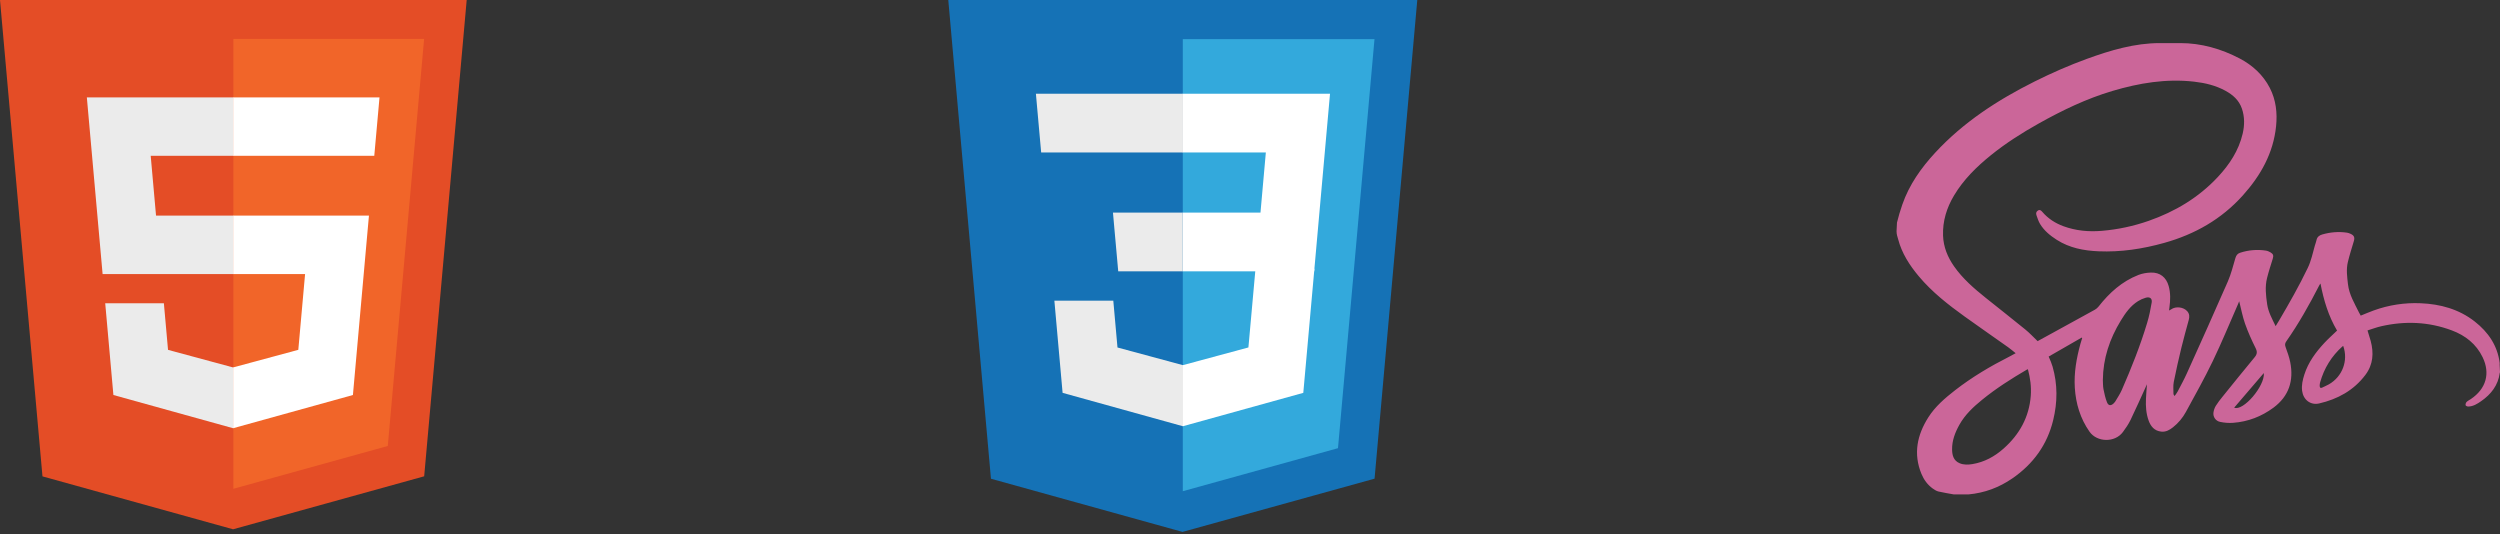 <svg width="290" height="62" viewBox="0 0 290 62" fill="none" xmlns="http://www.w3.org/2000/svg">
<rect x="0" y="0" width="290" height="62" fill="#333333" stroke="none"/>
<path d="M4.927 55.26L0 0H54.137L49.205 55.251L27.036 61.397L4.927 55.26Z" fill="#E44D26"/>
<path d="M27.069 56.699L44.983 51.733L49.197 4.518H27.069V56.699Z" fill="#F16529"/>
<path d="M27.069 25.013H18.1L17.481 18.072H27.069V11.295H10.074L10.236 13.114L11.902 31.79H27.069V25.013ZM27.069 42.614L27.039 42.623L19.491 40.584L19.009 35.179H12.205L13.154 45.821L27.038 49.674L27.069 49.666V42.614Z" fill="#EBEBEB"/>
<path d="M27.045 25.013V31.79H35.39L34.604 40.58L27.045 42.62V49.672L40.939 45.821L41.041 44.676L42.634 26.833L42.799 25.013H40.973H27.045ZM27.045 11.295V18.072H43.416L43.552 16.55L43.861 13.114L44.023 11.295H27.045Z" fill="white"/>
<path d="M114.951 55.533L110 0H164.405L159.449 55.525L137.17 61.702L114.951 55.533Z" fill="#1572B6"/>
<path d="M137.203 56.981L155.206 51.989L159.442 4.541H137.203V56.981Z" fill="#33A9DC"/>
<path d="M137.203 24.66H146.216L146.838 17.686H137.203V10.874H154.282L154.119 12.702L152.444 31.471H137.203V24.66Z" fill="white"/>
<path d="M137.243 42.348L137.213 42.357L129.628 40.309L129.143 34.877H122.307L123.261 45.571L137.212 49.443L137.243 49.434V42.348Z" fill="#EBEBEB"/>
<path d="M145.637 31.183L144.816 40.304L137.22 42.355V49.441L151.182 45.571L151.285 44.42L152.47 31.183H145.637Z" fill="white"/>
<path d="M137.226 10.874V17.686H120.775L120.638 16.155L120.328 12.702L120.165 10.874H137.226ZM137.203 24.661V31.472H129.714L129.577 29.941L129.266 26.488L129.104 24.661H137.203Z" fill="#EBEBEB"/>
<path fill-rule="evenodd" clip-rule="evenodd" d="M220 26.831C220 27.223 220.115 27.481 220.18 27.733C220.602 29.368 221.508 30.771 222.582 32.051C224.113 33.876 225.988 35.344 227.909 36.725C229.575 37.923 231.275 39.093 232.947 40.282C233.235 40.486 233.506 40.721 233.818 40.971C233.55 41.116 233.327 41.244 233.095 41.361C230.887 42.481 228.764 43.736 226.806 45.256C225.627 46.173 224.486 47.147 223.68 48.42C222.384 50.467 221.925 52.648 222.891 54.977C223.173 55.657 223.604 56.245 224.211 56.679C224.408 56.819 224.629 56.959 224.859 57.014C225.449 57.152 226.05 57.243 226.647 57.353L228.338 57.352C230.208 57.185 231.91 56.545 233.448 55.483C235.852 53.824 237.472 51.599 238.168 48.744C238.674 46.669 238.695 44.592 238.099 42.526C238.041 42.335 237.976 42.146 237.901 41.961C237.829 41.775 237.743 41.594 237.643 41.363L241.477 39.159L241.534 39.208C241.464 39.436 241.39 39.663 241.327 39.894C240.872 41.557 240.569 43.25 240.678 44.977C240.794 46.816 241.307 48.539 242.384 50.076C243.255 51.319 245.33 51.365 246.256 50.117C246.584 49.674 246.902 49.211 247.142 48.716C247.767 47.426 248.345 46.112 248.942 44.808L249.047 44.569C249.004 45.187 248.954 45.729 248.931 46.272C248.895 47.12 248.945 47.963 249.235 48.77C249.483 49.46 249.905 49.976 250.695 50.067C251.236 50.129 251.667 49.881 252.065 49.567C252.68 49.081 253.191 48.474 253.565 47.784C254.625 45.837 255.713 43.903 256.674 41.907C257.713 39.749 258.622 37.528 259.587 35.333L259.746 34.944C259.974 35.84 260.133 36.717 260.426 37.548C260.766 38.512 261.187 39.453 261.645 40.368C261.862 40.8 261.837 41.081 261.536 41.443C260.279 42.959 259.043 44.494 257.805 46.027C257.532 46.366 257.259 46.71 257.031 47.08C256.893 47.313 256.802 47.572 256.763 47.84C256.725 48.088 256.784 48.34 256.928 48.545C257.071 48.75 257.289 48.891 257.535 48.939C258.03 49.046 258.538 49.082 259.044 49.047C260.771 48.92 262.339 48.314 263.725 47.287C265.521 45.957 266.097 44.141 265.662 41.99C265.545 41.406 265.337 40.839 265.134 40.276C265.043 40.022 265.037 39.844 265.203 39.608C266.638 37.558 267.865 35.383 269.006 33.158C269.051 33.071 269.097 32.983 269.176 32.889C269.546 34.813 270.102 36.666 271.099 38.349C270.591 38.839 270.087 39.283 269.632 39.773C268.629 40.851 267.759 42.022 267.305 43.449C267.11 44.065 266.96 44.691 267.047 45.348C267.182 46.369 268.018 47.032 269.022 46.8C271.171 46.302 273.026 45.29 274.381 43.496C275.293 42.289 275.377 40.942 274.995 39.531C274.89 39.147 274.766 38.77 274.632 38.33C275.162 38.165 275.679 37.968 276.213 37.846C278.989 37.212 281.735 37.323 284.41 38.325C285.972 38.911 287.234 39.89 287.982 41.431C288.896 43.315 288.39 45.102 286.615 46.293C286.449 46.404 286.26 46.492 286.122 46.631C286.078 46.682 286.046 46.741 286.026 46.805C286.006 46.87 286 46.937 286.008 47.004C286.02 47.073 286.201 47.159 286.305 47.158C286.889 47.153 287.362 46.847 287.817 46.533C288.955 45.745 289.786 44.685 289.965 43.289L290 43.185L289.957 42.276C289.94 42.223 289.97 42.172 289.966 42.132C289.724 40.1 288.639 38.524 287.06 37.288C285.231 35.858 283.072 35.269 280.788 35.176C278.936 35.096 277.086 35.381 275.344 36.014C274.844 36.195 274.348 36.41 273.845 36.612C273.778 36.49 273.705 36.373 273.645 36.252C273.129 35.195 272.504 34.185 272.365 32.973C272.267 32.112 272.147 31.252 272.351 30.401C272.548 29.582 272.805 28.777 273.046 27.969C273.17 27.553 273.083 27.32 272.686 27.133C272.548 27.064 272.4 27.015 272.248 26.989C271.272 26.847 270.31 26.928 269.365 27.203C269.03 27.301 268.787 27.488 268.713 27.858C268.671 28.07 268.584 28.274 268.524 28.484C268.277 29.355 268.102 30.243 267.703 31.073C266.703 33.156 265.561 35.16 264.392 37.149C264.266 37.363 264.132 37.574 263.973 37.835C263.563 36.976 263.125 36.206 262.992 35.302C262.842 34.281 262.724 33.261 262.978 32.248C263.167 31.491 263.414 30.75 263.642 30.003C263.749 29.649 263.7 29.463 263.379 29.276C263.216 29.182 263.033 29.098 262.85 29.071C261.85 28.918 260.827 29.002 259.865 29.315C259.562 29.413 259.403 29.609 259.311 29.921C259.039 30.842 258.807 31.785 258.425 32.661C256.878 36.207 255.287 39.735 253.698 43.261C253.366 43.998 252.977 44.709 252.603 45.426C252.508 45.608 252.37 45.768 252.252 45.938C252.157 45.826 252.12 45.749 252.121 45.672C252.124 45.219 252.07 44.752 252.156 44.314C252.421 42.989 252.715 41.669 253.036 40.356C253.298 39.271 253.603 38.196 253.893 37.119C253.991 36.758 253.993 36.421 253.733 36.117C253.298 35.609 252.388 35.498 251.848 35.889L251.61 36.024L251.656 35.64C251.77 34.815 251.793 33.993 251.566 33.181C251.284 32.168 250.562 31.586 249.511 31.618C249.022 31.633 248.508 31.717 248.054 31.895C246.148 32.642 244.682 33.965 243.435 35.557C243.319 35.705 243.176 35.829 243.013 35.922C241.4 36.816 239.782 37.699 238.164 38.586L236.364 39.572C235.881 39.111 235.442 38.633 234.945 38.228C233.424 36.988 231.879 35.779 230.348 34.553C228.991 33.466 227.677 32.334 226.671 30.895C225.923 29.825 225.44 28.654 225.394 27.33C225.336 25.644 225.814 24.103 226.673 22.668C227.771 20.833 229.269 19.36 230.916 18.026C232.658 16.615 234.543 15.417 236.496 14.324C239.228 12.795 242.039 11.441 245.052 10.547C248.142 9.631 251.277 9.106 254.51 9.472C255.782 9.616 257.016 9.907 258.149 10.528C259.018 11.004 259.73 11.627 260.061 12.6C260.387 13.558 260.377 14.529 260.151 15.502C259.691 17.472 258.612 19.096 257.255 20.547C255.028 22.926 252.312 24.546 249.254 25.616C247.495 26.232 245.666 26.622 243.809 26.777C242.288 26.905 240.798 26.77 239.357 26.241C238.403 25.89 237.573 25.354 236.905 24.575C236.786 24.436 236.633 24.285 236.41 24.415C236.192 24.544 236.154 24.751 236.227 24.961C236.349 25.31 236.462 25.674 236.652 25.986C237.13 26.769 237.826 27.337 238.594 27.825C240.067 28.762 241.714 29.077 243.422 29.15C246.013 29.262 248.542 28.875 251.034 28.18C254.593 27.187 257.687 25.435 260.169 22.669C262.235 20.367 263.711 17.768 264.027 14.63C264.181 13.099 264.017 11.598 263.3 10.201C262.522 8.688 261.286 7.562 259.807 6.786C257.654 5.657 255.33 5 252.932 5H250.529C247.624 5 244.816 5.832 242.086 6.825C240.02 7.577 237.994 8.465 236.027 9.447C231.743 11.588 227.754 14.169 224.478 17.717C222.845 19.485 221.463 21.436 220.668 23.733C220.428 24.419 220.221 25.116 220.049 25.822L220 26.831ZM235.57 45.9C235.384 48.386 234.257 50.401 232.416 52.034C231.38 52.951 230.192 53.605 228.808 53.834C228.306 53.918 227.793 53.938 227.306 53.73C226.612 53.433 226.456 52.817 226.443 52.161C226.422 51.115 226.788 50.169 227.291 49.27C227.946 48.096 228.908 47.202 229.934 46.367C231.551 45.051 233.305 43.937 235.101 42.885L235.237 42.83C235.514 43.855 235.646 44.868 235.57 45.9ZM249.596 35.095C249.465 35.889 249.301 36.684 249.069 37.453C248.267 40.117 247.238 42.697 246.124 45.244C245.918 45.715 245.619 46.145 245.359 46.591C245.314 46.66 245.261 46.722 245.201 46.777C244.879 47.096 244.573 47.079 244.41 46.663C244.221 46.178 244.104 45.661 244.004 45.148C243.936 44.804 243.953 44.443 243.931 44.091C243.953 41.585 244.717 39.308 246.014 37.188C246.549 36.314 247.131 35.481 248.02 34.928C248.297 34.756 248.596 34.624 248.91 34.535C249.383 34.401 249.674 34.62 249.596 35.095ZM259.165 47.288L262.605 43.272C262.748 44.763 260.213 47.74 259.165 47.288ZM270.15 44.585C269.907 44.724 269.642 44.825 269.393 44.954C269.165 45.072 269.09 44.953 269.083 44.756C269.08 44.62 269.097 44.485 269.135 44.354C269.599 42.716 270.454 41.318 271.726 40.181L271.815 40.135C272.42 41.827 271.721 43.685 270.15 44.585Z" fill="#CB6699"/>
</svg>
